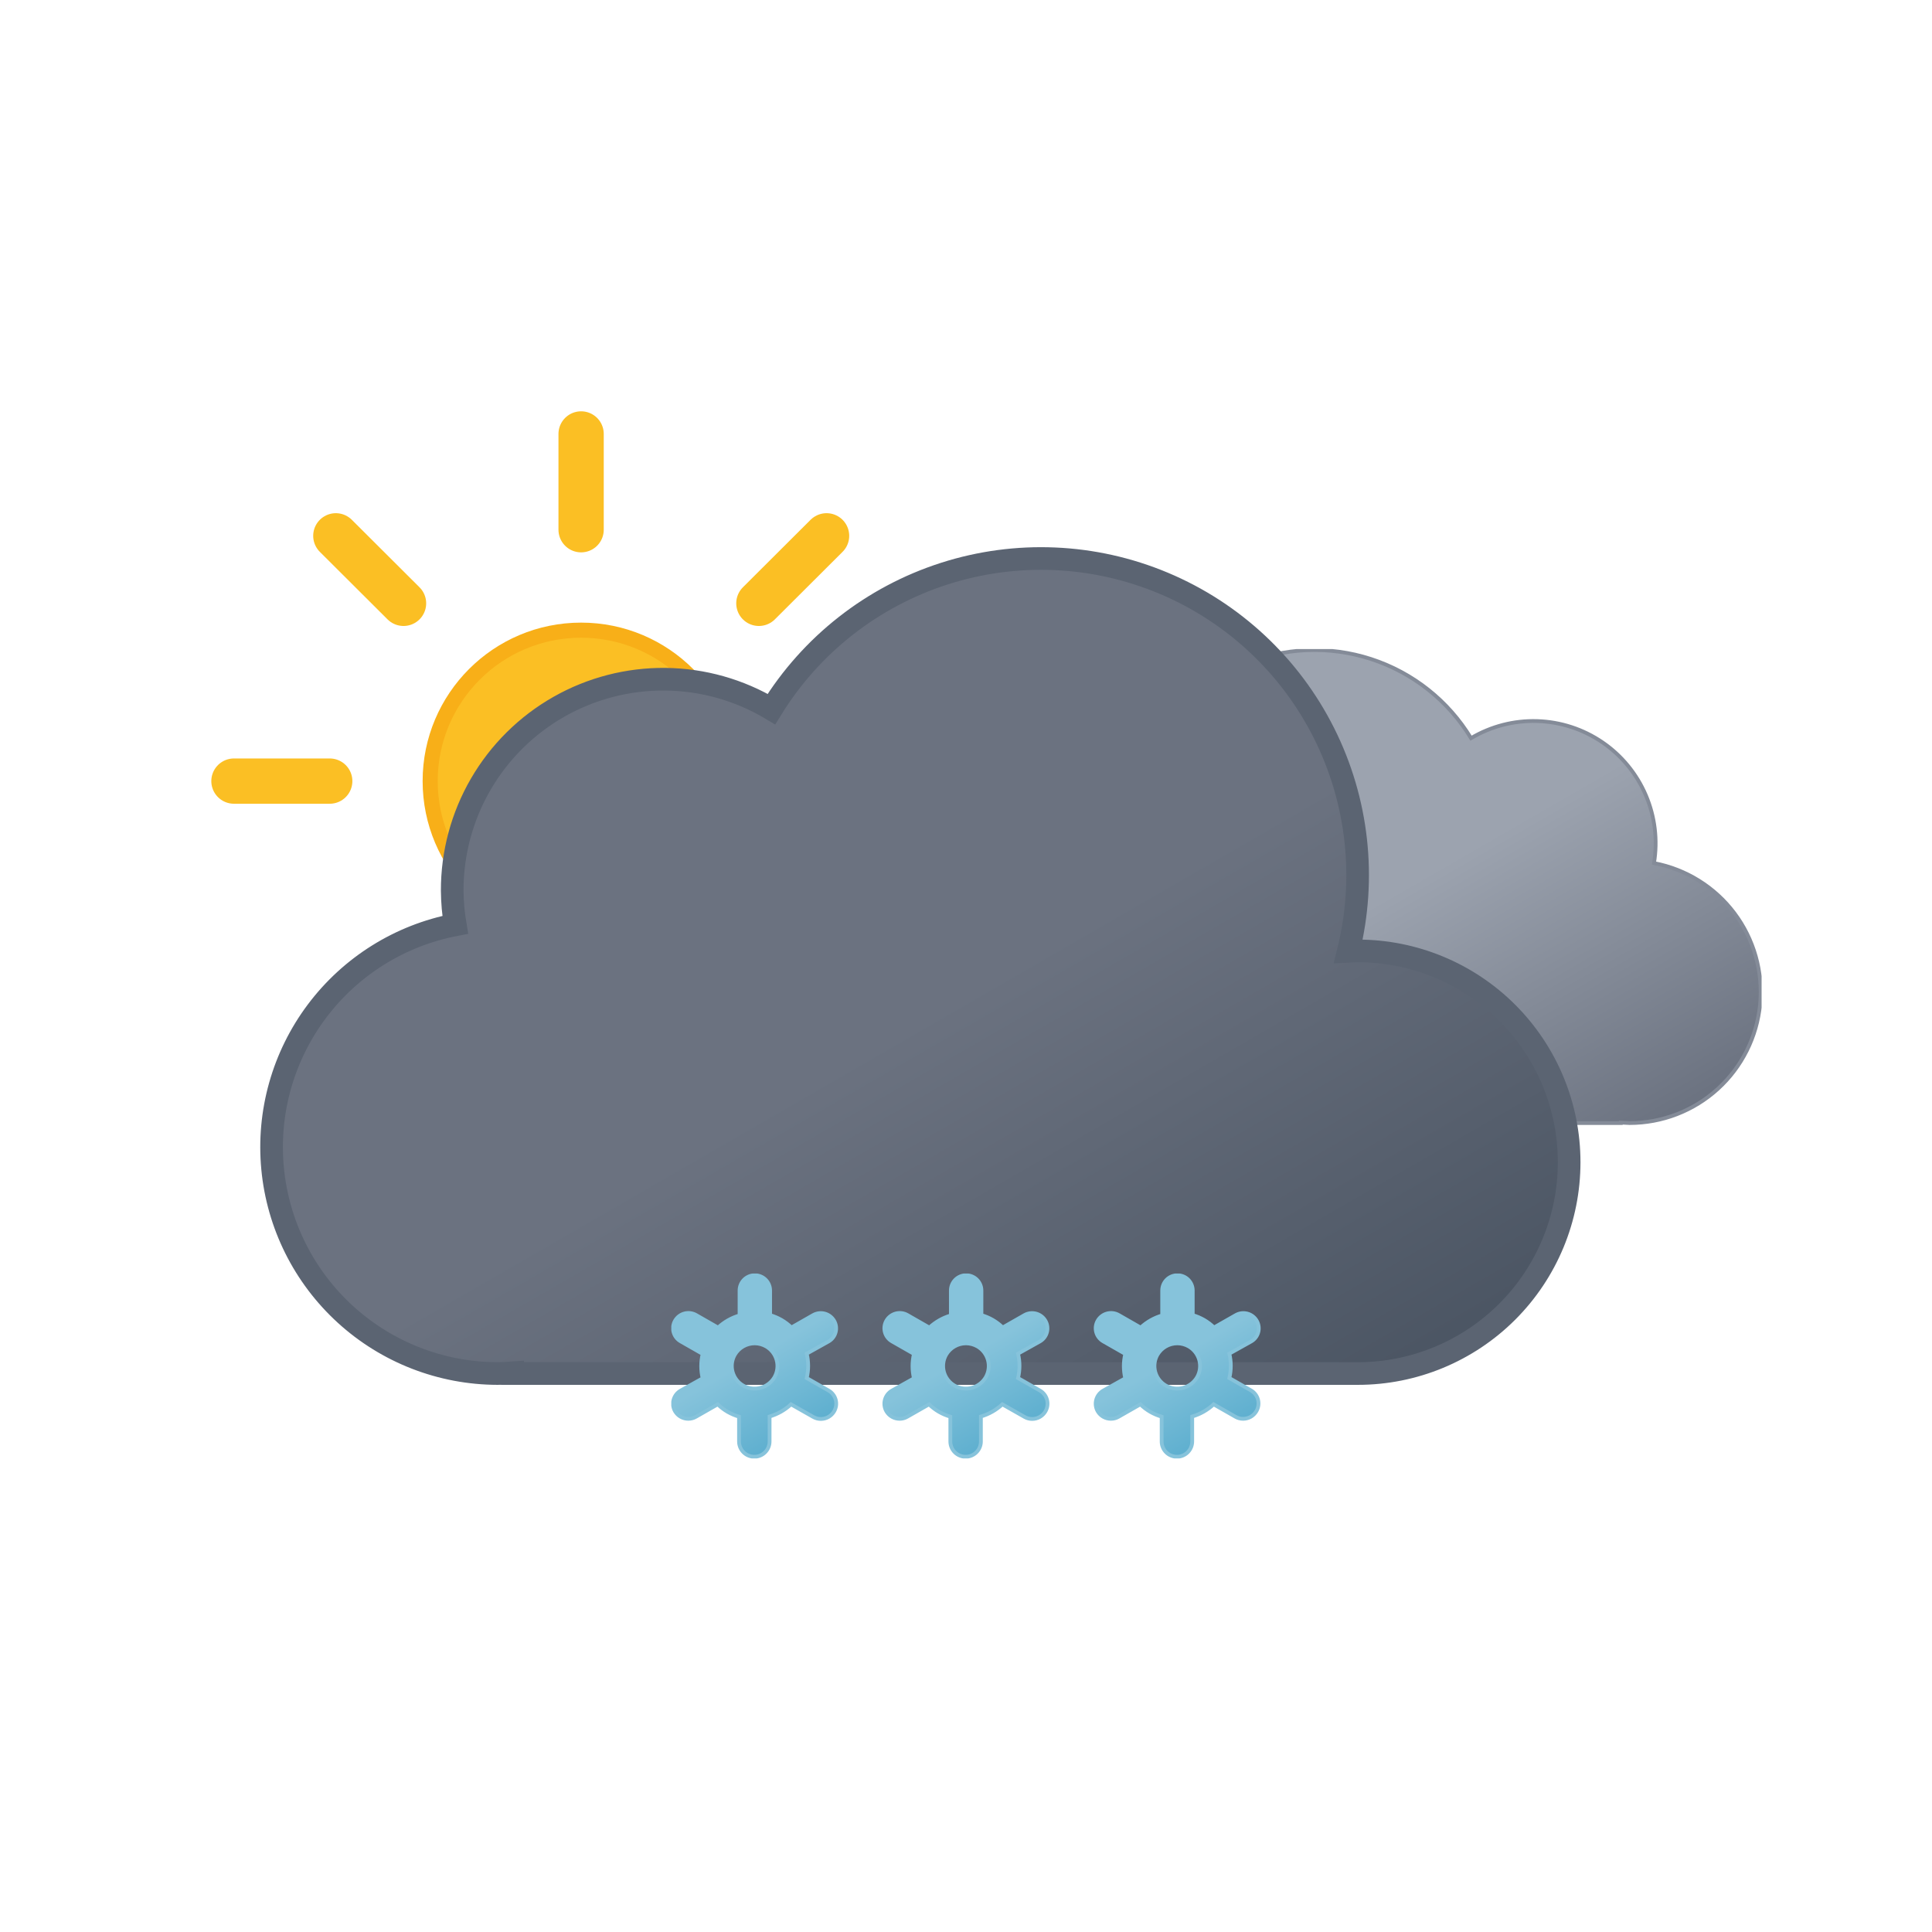<svg width="512" height="512" viewBox="0 0 512 512" fill="none" xmlns="http://www.w3.org/2000/svg">
<g clip-path="url(#clip0_72008_15643)">
<g clip-path="url(#clip1_72008_15643)">
<path d="M154 247C176.091 247 194 229.091 194 207C194 184.909 176.091 167 154 167C131.909 167 114 184.909 114 207C114 229.091 131.909 247 154 247Z" fill="url(#paint0_linear_72008_15643)" stroke="#F8AF18" stroke-width="4" stroke-miterlimit="10"/>
<path d="M154 140.38V115M154 299V273.62M201.11 159.89L219.05 142M89 272.05L106.94 254.11M106.94 159.89L89 142M219.1 272.1L201.16 254.16M62 207H87.38M246 207H220.62" stroke="#FBBF24" stroke-width="12" stroke-miterlimit="10" stroke-linecap="round"/>
</g>
<g clip-path="url(#clip2_72008_15643)">
<g clip-path="url(#clip3_72008_15643)">
<path d="M267.34 265.18C267.34 273.783 270.758 282.035 276.841 288.118C279.854 291.131 283.43 293.52 287.366 295.15C291.301 296.781 295.52 297.62 299.78 297.62H429.53V297.5C430.3 297.5 431.06 297.62 431.84 297.62C440.493 297.622 448.836 294.395 455.236 288.571C461.636 282.747 465.633 274.744 466.444 266.129C467.256 257.514 464.824 248.906 459.624 241.989C454.425 235.072 446.831 230.344 438.33 228.73C439.335 222.644 438.58 216.397 436.155 210.726C433.73 205.054 429.736 200.193 424.641 196.714C419.547 193.236 413.566 191.285 407.4 191.091C401.235 190.897 395.143 192.468 389.84 195.62C383.796 185.674 374.383 178.229 363.313 174.638C352.244 171.048 340.253 171.55 329.522 176.054C318.791 180.558 310.034 188.765 304.844 199.181C299.653 209.597 298.374 221.53 301.24 232.81C300.75 232.81 300.24 232.74 299.78 232.74C295.52 232.74 291.301 233.579 287.366 235.209C283.43 236.839 279.854 239.229 276.841 242.241C270.758 248.325 267.34 256.576 267.34 265.18Z" fill="url(#paint1_linear_72008_15643)" stroke="#848B98" stroke-miterlimit="10"/>
</g>
<g clip-path="url(#clip4_72008_15643)">
<path d="M359.841 252C358.991 252 358.161 252.09 357.311 252.13C362.135 232.702 359.854 212.19 350.88 194.297C341.906 176.403 326.83 162.308 308.374 154.556C289.919 146.804 269.3 145.906 250.24 152.025C231.18 158.143 214.936 170.874 204.441 187.92C195.948 182.843 186.261 180.11 176.367 180.001C166.473 179.892 156.728 182.41 148.125 187.299C139.523 192.188 132.372 199.272 127.403 207.828C122.434 216.384 119.824 226.106 119.841 236C119.863 239.043 120.13 242.08 120.641 245.08C105.993 247.897 92.92 256.069 83.971 268.003C75.022 279.936 70.838 294.776 72.237 309.626C73.636 324.477 80.516 338.274 91.536 348.327C102.555 358.379 116.924 363.967 131.841 364C133.191 364 134.511 363.89 135.841 363.8V364H359.841C374.693 364 388.937 358.1 399.439 347.598C409.941 337.096 415.841 322.852 415.841 308C415.841 293.148 409.941 278.904 399.439 268.402C388.937 257.9 374.693 252 359.841 252Z" fill="url(#paint2_linear_72008_15643)" stroke="#5B6472" stroke-width="6" stroke-miterlimit="10"/>
</g>
</g>
</g>
<g clip-path="url(#clip5_72008_15643)">
<path d="M219.569 368.5L213.789 365.2C214.304 363.074 214.304 360.856 213.789 358.73L219.569 355.5C220.025 355.24 220.426 354.892 220.748 354.476C221.07 354.061 221.307 353.586 221.445 353.079C221.584 352.572 221.621 352.043 221.554 351.521C221.488 351 221.32 350.496 221.059 350.04C220.525 349.104 219.644 348.417 218.606 348.128C217.568 347.84 216.458 347.974 215.519 348.5L209.729 351.8C208.933 351.029 208.047 350.357 207.089 349.8C206.143 349.257 205.136 348.827 204.089 348.52V342C204.089 340.926 203.662 339.896 202.902 339.136C202.143 338.377 201.113 337.95 200.039 337.95C198.964 337.95 197.934 338.377 197.175 339.136C196.415 339.896 195.989 340.926 195.989 342V348.6C193.867 349.221 191.919 350.327 190.299 351.83L184.479 348.5C184.014 348.232 183.501 348.057 182.969 347.987C182.436 347.917 181.896 347.953 181.377 348.092C180.859 348.232 180.373 348.472 179.948 348.799C179.523 349.127 179.166 349.535 178.899 350C178.633 350.461 178.462 350.969 178.395 351.497C178.328 352.024 178.367 352.559 178.51 353.071C178.652 353.583 178.895 354.062 179.225 354.479C179.554 354.896 179.963 355.243 180.429 355.5L186.209 358.8C185.694 360.926 185.694 363.144 186.209 365.27L180.429 368.5C179.963 368.757 179.554 369.104 179.225 369.522C178.895 369.939 178.652 370.417 178.51 370.929C178.367 371.441 178.328 371.977 178.395 372.504C178.462 373.031 178.633 373.54 178.899 374C179.261 374.611 179.776 375.117 180.393 375.468C181.01 375.818 181.709 376.002 182.419 376C183.121 375.999 183.811 375.813 184.419 375.46L190.209 372.16C191.004 372.932 191.89 373.603 192.849 374.16C193.795 374.7 194.802 375.127 195.849 375.43V382C195.849 383.074 196.275 384.104 197.035 384.864C197.794 385.623 198.824 386.05 199.899 386.05C200.973 386.05 202.003 385.623 202.762 384.864C203.522 384.104 203.949 383.074 203.949 382V375.39C206.067 374.769 208.012 373.663 209.629 372.16L215.519 375.5C216.126 375.853 216.816 376.039 217.519 376.04C218.229 376.042 218.927 375.858 219.544 375.508C220.162 375.157 220.677 374.651 221.039 374.04C221.313 373.582 221.493 373.073 221.567 372.544C221.642 372.015 221.61 371.476 221.473 370.96C221.336 370.444 221.097 369.96 220.77 369.537C220.443 369.115 220.034 368.762 219.569 368.5ZM196.959 367.2C196.274 366.808 195.673 366.285 195.191 365.66C194.708 365.036 194.354 364.322 194.148 363.561C193.941 362.799 193.887 362.004 193.989 361.222C194.09 360.439 194.345 359.684 194.739 359C195.279 358.084 196.05 357.325 196.974 356.799C197.899 356.273 198.945 355.997 200.009 356C201.061 356.006 202.093 356.282 203.009 356.8C203.693 357.192 204.294 357.715 204.777 358.34C205.259 358.964 205.613 359.678 205.82 360.44C206.026 361.201 206.08 361.996 205.978 362.779C205.877 363.561 205.622 364.316 205.229 365C204.411 366.375 203.088 367.375 201.542 367.786C199.996 368.197 198.351 367.987 196.959 367.2Z" fill="url(#paint3_linear_72008_15643)" stroke="#86C3DB" stroke-miterlimit="10"/>
<path d="M275.569 368.5L269.789 365.2C270.304 363.074 270.304 360.856 269.789 358.73L275.569 355.5C276.025 355.24 276.426 354.892 276.748 354.476C277.07 354.061 277.307 353.586 277.445 353.079C277.584 352.572 277.621 352.043 277.554 351.521C277.488 351 277.32 350.496 277.059 350.04C276.526 349.104 275.644 348.417 274.606 348.128C273.568 347.84 272.458 347.974 271.519 348.5L265.729 351.8C264.933 351.029 264.047 350.357 263.089 349.8C262.143 349.257 261.136 348.827 260.089 348.52V342C260.089 340.926 259.662 339.896 258.902 339.136C258.143 338.377 257.113 337.95 256.039 337.95C254.964 337.95 253.934 338.377 253.175 339.136C252.415 339.896 251.989 340.926 251.989 342V348.6C249.867 349.221 247.919 350.327 246.299 351.83L240.479 348.5C240.014 348.232 239.501 348.057 238.969 347.987C238.436 347.917 237.896 347.953 237.377 348.092C236.859 348.232 236.373 348.472 235.948 348.799C235.523 349.127 235.166 349.535 234.899 350C234.633 350.461 234.462 350.969 234.395 351.497C234.328 352.024 234.367 352.559 234.51 353.071C234.652 353.583 234.895 354.062 235.225 354.479C235.554 354.896 235.963 355.243 236.429 355.5L242.209 358.8C241.694 360.926 241.694 363.144 242.209 365.27L236.429 368.5C235.963 368.757 235.554 369.104 235.225 369.522C234.895 369.939 234.652 370.417 234.51 370.929C234.367 371.441 234.328 371.977 234.395 372.504C234.462 373.031 234.633 373.54 234.899 374C235.261 374.611 235.776 375.117 236.393 375.468C237.01 375.818 237.709 376.002 238.419 376C239.121 375.999 239.811 375.813 240.419 375.46L246.209 372.16C247.004 372.932 247.89 373.603 248.849 374.16C249.795 374.7 250.802 375.127 251.849 375.43V382C251.849 383.074 252.275 384.104 253.035 384.864C253.794 385.623 254.824 386.05 255.899 386.05C256.973 386.05 258.003 385.623 258.762 384.864C259.522 384.104 259.949 383.074 259.949 382V375.39C262.067 374.769 264.012 373.663 265.629 372.16L271.519 375.5C272.126 375.853 272.816 376.039 273.519 376.04C274.229 376.042 274.927 375.858 275.544 375.508C276.162 375.157 276.677 374.651 277.039 374.04C277.313 373.582 277.493 373.073 277.567 372.544C277.642 372.015 277.61 371.476 277.473 370.96C277.336 370.444 277.097 369.96 276.77 369.537C276.443 369.115 276.034 368.762 275.569 368.5ZM252.959 367.2C252.274 366.808 251.673 366.285 251.191 365.66C250.708 365.036 250.354 364.322 250.148 363.561C249.941 362.799 249.887 362.004 249.989 361.222C250.09 360.439 250.345 359.684 250.739 359C251.279 358.084 252.05 357.325 252.974 356.799C253.899 356.273 254.945 355.997 256.009 356C257.061 356.006 258.093 356.282 259.009 356.8C259.693 357.192 260.294 357.715 260.777 358.34C261.259 358.964 261.613 359.678 261.82 360.44C262.026 361.201 262.08 361.996 261.978 362.779C261.877 363.561 261.622 364.316 261.229 365C260.411 366.375 259.088 367.375 257.542 367.786C255.996 368.197 254.351 367.987 252.959 367.2Z" fill="url(#paint4_linear_72008_15643)" stroke="#86C3DB" stroke-miterlimit="10"/>
<path d="M331.569 368.5L325.789 365.2C326.304 363.074 326.304 360.856 325.789 358.73L331.569 355.5C332.025 355.24 332.426 354.892 332.748 354.476C333.07 354.061 333.307 353.586 333.445 353.079C333.584 352.572 333.621 352.043 333.554 351.521C333.488 351 333.32 350.496 333.059 350.04C332.526 349.104 331.644 348.417 330.606 348.128C329.568 347.84 328.458 347.974 327.519 348.5L321.729 351.8C320.933 351.029 320.047 350.357 319.089 349.8C318.143 349.257 317.136 348.827 316.089 348.52V342C316.089 340.926 315.662 339.896 314.902 339.136C314.143 338.377 313.113 337.95 312.039 337.95C310.964 337.95 309.934 338.377 309.175 339.136C308.415 339.896 307.989 340.926 307.989 342V348.6C305.867 349.221 303.919 350.327 302.299 351.83L296.479 348.5C296.014 348.232 295.501 348.057 294.969 347.987C294.436 347.917 293.896 347.953 293.377 348.092C292.859 348.232 292.373 348.472 291.948 348.799C291.523 349.127 291.166 349.535 290.899 350C290.633 350.461 290.462 350.969 290.395 351.497C290.328 352.024 290.367 352.559 290.51 353.071C290.652 353.583 290.895 354.062 291.225 354.479C291.554 354.896 291.963 355.243 292.429 355.5L298.209 358.8C297.694 360.926 297.694 363.144 298.209 365.27L292.429 368.5C291.963 368.757 291.554 369.104 291.225 369.522C290.895 369.939 290.652 370.417 290.51 370.929C290.367 371.441 290.328 371.977 290.395 372.504C290.462 373.031 290.633 373.54 290.899 374C291.261 374.611 291.776 375.117 292.393 375.468C293.01 375.818 293.709 376.002 294.419 376C295.121 375.999 295.811 375.813 296.419 375.46L302.209 372.16C303.004 372.932 303.89 373.603 304.849 374.16C305.795 374.7 306.802 375.127 307.849 375.43V382C307.849 383.074 308.275 384.104 309.035 384.864C309.794 385.623 310.824 386.05 311.899 386.05C312.973 386.05 314.003 385.623 314.762 384.864C315.522 384.104 315.949 383.074 315.949 382V375.39C318.067 374.769 320.012 373.663 321.629 372.16L327.419 375.46C328.026 375.813 328.716 375.999 329.419 376C330.129 376.002 330.827 375.818 331.444 375.468C332.062 375.117 332.577 374.611 332.939 374C333.211 373.549 333.391 373.049 333.47 372.529C333.548 372.008 333.523 371.477 333.396 370.966C333.269 370.455 333.042 369.974 332.728 369.551C332.415 369.128 332.02 368.771 331.569 368.5ZM308.959 367.2C308.274 366.808 307.673 366.285 307.191 365.66C306.708 365.036 306.354 364.322 306.148 363.561C305.941 362.799 305.887 362.004 305.989 361.222C306.09 360.439 306.345 359.684 306.739 359C307.279 358.084 308.05 357.325 308.974 356.799C309.899 356.273 310.945 355.997 312.009 356C313.061 356.006 314.093 356.282 315.009 356.8C315.693 357.192 316.294 357.715 316.777 358.34C317.259 358.964 317.613 359.678 317.82 360.44C318.026 361.201 318.08 361.996 317.978 362.779C317.877 363.561 317.622 364.316 317.229 365C316.411 366.375 315.088 367.375 313.542 367.786C311.996 368.197 310.351 367.987 308.959 367.2Z" fill="url(#paint5_linear_72008_15643)" stroke="#86C3DB" stroke-miterlimit="10"/>
</g>
<defs>
<linearGradient id="paint0_linear_72008_15643" x1="134" y1="172.35" x2="174" y2="241.65" gradientUnits="userSpaceOnUse">
<stop stop-color="#FBBF24"/>
<stop offset="0.45" stop-color="#FBBF24"/>
<stop offset="1" stop-color="#F59E0B"/>
</linearGradient>
<linearGradient id="paint1_linear_72008_15643" x1="319.58" y1="181.62" x2="400.2" y2="321.27" gradientUnits="userSpaceOnUse">
<stop stop-color="#9CA3AF"/>
<stop offset="0.45" stop-color="#9CA3AF"/>
<stop offset="1" stop-color="#6B7280"/>
</linearGradient>
<linearGradient id="paint2_linear_72008_15643" x1="168.291" y1="175.68" x2="301.481" y2="406.37" gradientUnits="userSpaceOnUse">
<stop stop-color="#6B7280"/>
<stop offset="0.45" stop-color="#6B7280"/>
<stop offset="1" stop-color="#4B5563"/>
</linearGradient>
<linearGradient id="paint3_linear_72008_15643" x1="189.279" y1="343.43" x2="210.719" y2="380.57" gradientUnits="userSpaceOnUse">
<stop stop-color="#86C3DB"/>
<stop offset="0.45" stop-color="#86C3DB"/>
<stop offset="1" stop-color="#5EAFCF"/>
</linearGradient>
<linearGradient id="paint4_linear_72008_15643" x1="245.279" y1="343.43" x2="266.719" y2="380.57" gradientUnits="userSpaceOnUse">
<stop stop-color="#86C3DB"/>
<stop offset="0.45" stop-color="#86C3DB"/>
<stop offset="1" stop-color="#5EAFCF"/>
</linearGradient>
<linearGradient id="paint5_linear_72008_15643" x1="301.279" y1="343.43" x2="322.719" y2="380.57" gradientUnits="userSpaceOnUse">
<stop stop-color="#86C3DB"/>
<stop offset="0.45" stop-color="#86C3DB"/>
<stop offset="1" stop-color="#5EAFCF"/>
</linearGradient>
<clipPath id="clip0_72008_15643">
<rect width="410.84" height="258" fill="white" transform="translate(56 109)"/>
</clipPath>
<clipPath id="clip1_72008_15643">
<rect width="196" height="196" fill="white" transform="translate(56 109)"/>
</clipPath>
<clipPath id="clip2_72008_15643">
<rect width="398" height="222" fill="white" transform="translate(68.84 145)"/>
</clipPath>
<clipPath id="clip3_72008_15643">
<rect width="200.26" height="126.12" fill="white" transform="translate(266.84 172)"/>
</clipPath>
<clipPath id="clip4_72008_15643">
<rect width="350" height="222" fill="white" transform="translate(68.84 145)"/>
</clipPath>
<clipPath id="clip5_72008_15643">
<rect width="156.2" height="49" fill="white" transform="translate(177.898 337.5)"/>
</clipPath>
</defs>
</svg>
